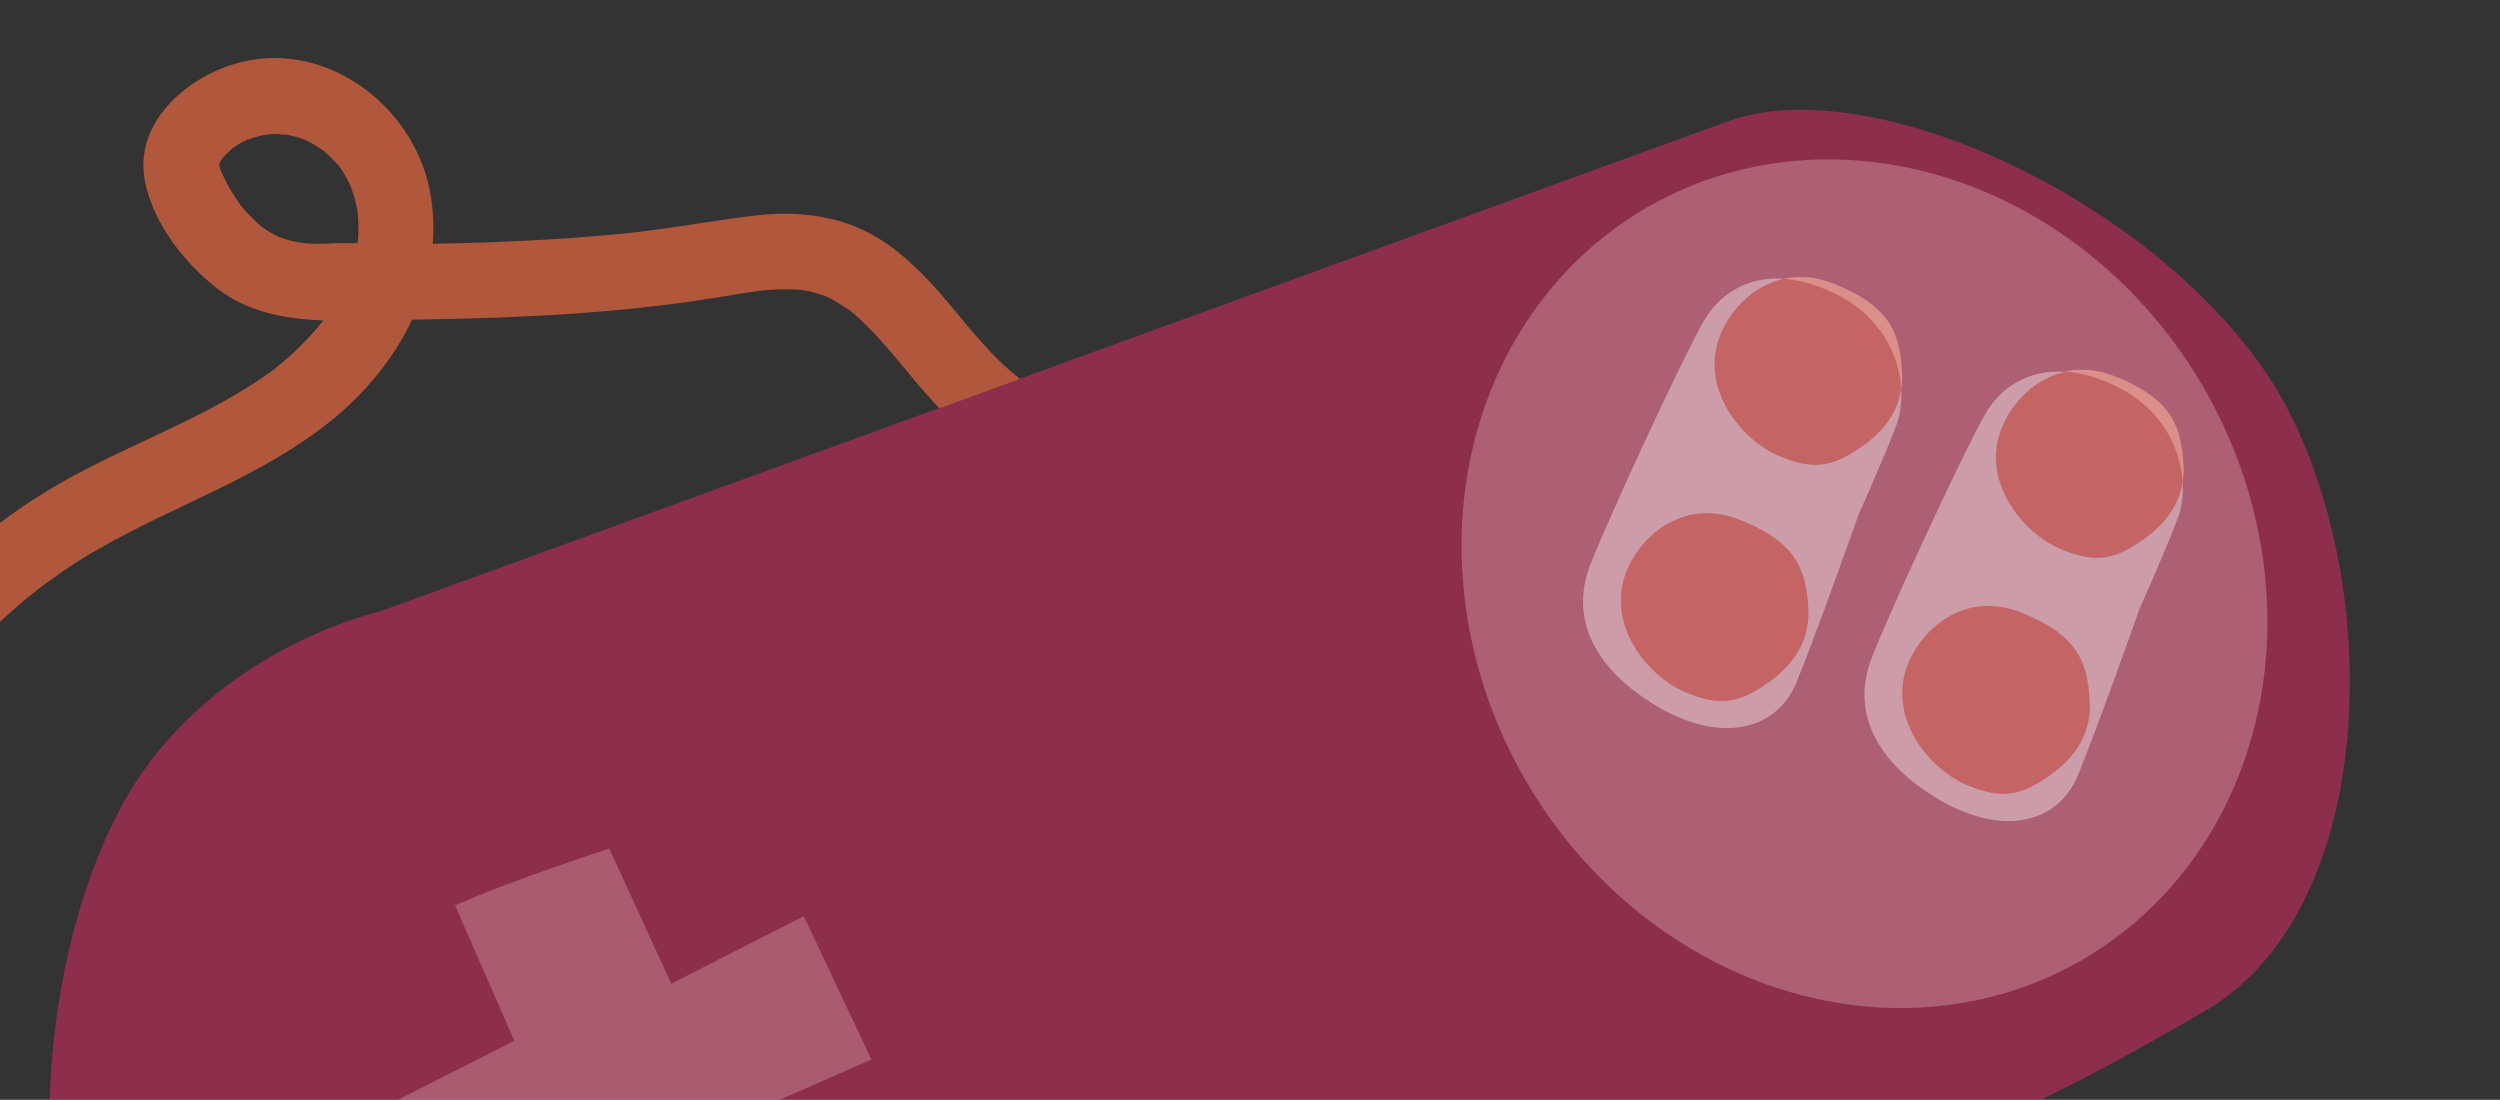 <?xml version="1.0" encoding="utf-8"?>
<!-- Generator: Adobe Illustrator 23.0.1, SVG Export Plug-In . SVG Version: 6.00 Build 0)  -->
<svg version="1.1" xmlns="http://www.w3.org/2000/svg" xmlns:xlink="http://www.w3.org/1999/xlink" x="0px" y="0px"
	 width="1050.9px" height="462.3px" viewBox="0 0 1050.9 462.3" enable-background="new 0 0 1050.9 462.3" xml:space="preserve">
<rect x="0" y="0" width="1050.9" height="462.3" fill="#333333" stroke="none"/>
<g id="Layer_2">
	<g id="Layer_3">
		<path opacity="0.44" fill="#FF2B6C" d="M159.5,257.1c0,0,432.2-157.2,566.9-206.1C784.7,29.7,899.2,81.2,950.7,154
			s54.6,225.9-24.3,271.3s-115.2,62.1-151.6,51.5c-36.4-10.6-172.8,57.6-172.8,57.6L480.8,586c0,0-63.7,79.6-127.3,109.1
			S123.1,733,59.4,622.4s-37.9-242.5,0-297.1S159.5,257.1,159.5,257.1z"/>
		
			<ellipse transform="matrix(0.866 -0.5 0.5 0.866 -17.717 424.759)" opacity="0.28" fill="#FFE0DB" cx="783.8" cy="245.4" rx="164.7" ry="182.7"/>
	</g>
	<path opacity="0.25" fill="#FFE0DB" d="M191.3,380.6c22.7-10.2,64.8-23.9,64.8-23.9l26.1,56.8l55.7-28.4l28.4,60.3l-54.6,23.9
		l26.1,52.3l-59.1,26.1l-27.3-50l-53.4,20.5l-30.7-55.9l48.9-24.8L191.3,380.6z"/>
	<path display="none" opacity="0.42" fill="#FFFFFF" d="M899.5,255.6c0,0-18.2,51.2-26.1,70.5c-8,19.3-30.7,26.1-58,10.2
		c-27.3-15.9-37.5-37.5-28.4-60.3s39.8-88.7,47.7-102.3s26.1-25,54.6-11.4c28.4,13.6,31.1,42,26.5,54.6S899.5,255.6,899.5,255.6z"/>
	<g>
		<path opacity="0.38" fill="#FFFFFF" d="M900.8,226.9c-11.6,8.1-19.8,10.3-35,3.7s-31.8-26.8-25.3-48c3.6-11.5,13.7-23.2,27.7-26.3
			c-16.5-1.2-27.7,7.5-33.5,17.4c-8,13.6-38.7,79.6-47.7,102.3c-9.1,22.7,1.1,44.3,28.4,60.3c27.3,15.9,50,9.1,58-10.2
			c8-19.3,26.1-70.5,26.1-70.5s11.7-26.1,16.3-38.7c1.3-3.7,2-8.7,1.7-14.3C916,212.3,910.1,220.4,900.8,226.9z M861.4,326.1
			c-11.6,8.1-19.8,10.3-35,3.7s-31.8-26.8-25.3-48c5.2-16.6,24.3-33.9,48.5-24.3c24.3,9.6,27.8,21.4,28.8,36.7
			C879.3,307.5,873,318.1,861.4,326.1z"/>
		<path opacity="0.38" fill="#FFFFFF" d="M917.5,202.6c0.4-2.5,0.5-5,0.3-7.7c-1-15.3-4.5-27.1-28.8-36.7c-7.5-3-14.6-3.4-20.9-2
			c6.3,0.4,13.3,2.3,21.1,6C909.5,172,916.6,189,917.5,202.6z"/>
		<path opacity="0.3" fill="#FF7042" d="M840.6,182.5c5.2-16.6,24.3-33.9,48.5-24.3c24.3,9.6,27.8,21.4,28.8,36.7
			c0.9,13.2-5.4,23.8-17.1,31.9c-11.6,8.1-19.8,10.3-35,3.7S834,203.8,840.6,182.5z"/>
		<path opacity="0.3" fill="#FF7042" d="M801.1,281.8c5.2-16.6,24.3-33.9,48.5-24.3s27.8,21.4,28.8,36.7
			c0.9,13.2-5.4,23.8-17.1,31.9c-11.6,8.1-19.8,10.3-35,3.7S794.6,303.1,801.1,281.8z"/>
	</g>
	<g>
		<path opacity="0.38" fill="#FFFFFF" d="M782.5,187.8c-11.6,8.1-19.8,10.3-35,3.7s-31.8-26.8-25.3-48c3.6-11.5,13.7-23.2,27.7-26.3
			c-16.5-1.2-27.7,7.5-33.5,17.4c-8,13.6-38.7,79.6-47.7,102.3c-9.1,22.7,1.1,44.3,28.4,60.3c27.3,15.9,50,9.1,58-10.2
			c8-19.3,26.1-70.5,26.1-70.5s11.7-26.1,16.3-38.7c1.3-3.7,2-8.7,1.7-14.3C797.7,173.3,791.8,181.4,782.5,187.8z M743.1,287.1
			c-11.6,8.1-19.8,10.3-35,3.7s-31.8-26.8-25.3-48c5.2-16.6,24.3-33.9,48.5-24.3c24.3,9.6,27.8,21.4,28.8,36.7
			C761,268.4,754.7,279,743.1,287.1z"/>
		<path opacity="0.38" fill="#FFFFFF" d="M799.2,163.6c0.4-2.5,0.5-5,0.3-7.7c-1-15.3-4.5-27.1-28.8-36.7c-7.5-3-14.6-3.4-20.9-2
			c6.3,0.4,13.3,2.3,21.1,6C791.2,132.9,798.4,150,799.2,163.6z"/>
		<path opacity="0.3" fill="#FF7042" d="M722.3,143.5c5.2-16.6,24.3-33.9,48.5-24.3s27.8,21.4,28.8,36.7
			c0.9,13.2-5.4,23.8-17.1,31.9c-11.6,8.1-19.8,10.3-35,3.7S715.7,164.7,722.3,143.5z"/>
		<path opacity="0.3" fill="#FF7042" d="M682.8,242.8c5.2-16.6,24.3-33.9,48.5-24.3c24.3,9.6,27.8,21.4,28.8,36.7
			c0.9,13.2-5.4,23.8-17.1,31.9c-11.6,8.1-19.8,10.3-35,3.7S676.3,264,682.8,242.8z"/>
	</g>
	<path opacity="0.62" fill="#FF7042" d="M41.7,230.6c32.4-18.6,68.5-30.2,97.8-54c14.1-11.5,26.1-26,33.7-42.2c12-0.2,24-0.5,36-0.9
		c20.5-0.8,41-2,61.4-4.3c10.8-1.2,21.6-2.6,32.3-4.4c10.2-1.6,16.6-3.1,26.6-3.2c2.1,0,4.2,0,6.3,0.2c0.6,0,1.1,0.1,1.4,0.1
		c1.1,0.2,2.2,0.4,3.2,0.6c2.1,0.5,4.1,1.1,6.1,1.8c0,0,0.1,0,0.2,0.1c0.6,0.3,1.9,0.8,2.1,0.9c3,1.5,5.5,3.5,8.4,5.1c0,0,0,0,0,0
		c0.6,0.5,1.3,1,1.9,1.6c1.5,1.3,3,2.7,4.4,4.1c10.4,10.1,18.9,22,28.7,32.7c0.9,1,1.8,1.9,2.7,2.8c11.2-4.1,22.5-8.2,33.8-12.3
		c-0.8-0.8-1.6-1.5-2.6-2.2c2.7,2.1-1.5-1.3-2.1-1.8c-1.2-1.1-2.4-2.1-3.5-3.2c-2.5-2.4-4.9-4.9-7.2-7.5
		c-4.7-5.2-9.1-10.6-13.5-15.9c-9.2-11-19.1-21.7-31.5-29.1c-16-9.5-34.3-11.1-52.5-8.8c-19.9,2.5-37.4,5.9-56.9,7.7
		c-25.6,2.4-51.3,3.5-77,4c0.5-6.5,0.3-13.2-0.8-20C175,44,135,14.5,96.6,27.5C76.3,34.4,56.5,52.7,60.9,76
		c3.4,17.7,16.6,34.7,30.6,45.4c13.1,10,28.6,12.7,44.4,13.3c-0.2,0.3-0.4,0.5-0.6,0.8c0.1-0.2-1.9,2.3-2.3,2.8
		c-1.4,1.6-2.8,3.1-4.2,4.6c-2.7,2.8-5.5,5.6-8.5,8.1c-1.4,1.2-2.8,2.4-4.2,3.5c-0.1,0.1-0.2,0.2-0.3,0.3c-0.9,0.7-1.8,1.3-2.6,1.9
		c-28.8,20.6-63.1,31.2-93.1,49.5c-28.3,17.2-52.7,39.8-72.6,66.3c-42,55.9-57.1,130.4-38.6,198c2.3,8.4,5.2,16.5,8.5,24.5
		c3.2,7.7,10.7,14.1,19.7,11.2c7.4-2.4,14.6-11.4,11.2-19.7c-3.6-8.5-6.6-17.3-9-26.2c-1.1-4.2-2.1-8.4-2.9-12.6c-0.4-2-0.8-4-1.1-6
		c-0.2-1.1-0.4-2.3-0.5-3.4c-0.1-0.4-0.1-0.7-0.1-1c0-0.1,0-0.4-0.1-0.8c-1.1-9.2-1.6-18.4-1.5-27.7c0.1-4.3,0.2-8.7,0.6-13
		c0.2-2.3,0.4-4.6,0.6-6.9c0.1-0.9,0.2-1.7,0.3-2.6c0-0.4,0.2-1.7,0.3-2.3c1.3-9,3.2-17.9,5.7-26.7c1.2-4.2,2.5-8.3,3.9-12.4
		c0.7-1.9,1.4-3.8,2.1-5.7c0.4-1,0.8-1.9,1.1-2.9c0,0.1,0.8-1.8,1-2.5c0.3-0.6,0.6-1.4,0.7-1.6c0.4-1,0.9-1.9,1.3-2.8
		c0.8-1.7,1.6-3.3,2.4-4.9c2-4,4-7.9,6.2-11.7c4-7,8.4-13.8,13.1-20.4c1.1-1.5,2.2-3,3.3-4.5c0.2-0.3,2.5-3.1,2.7-3.4
		c2.6-3.2,5.4-6.4,8.2-9.5c5.6-6.2,11.6-12.1,17.8-17.6c2.7-2.4,5.5-4.8,8.3-7.1c0.3-0.2,3.1-2.4,3.4-2.7c1.7-1.3,3.4-2.6,5.2-3.8
		C27.8,239,34.6,234.6,41.7,230.6z M117.4,99.7c-0.8-0.4-1.5-0.8-2.3-1.2c-1.5-0.8-3-1.7-4.4-2.7c-0.2-0.1-1-0.8-1.5-1.1
		c-0.2-0.2-0.5-0.4-0.5-0.5c-1.6-1.5-3.2-3-4.8-4.7c-0.4-0.4-2.2-2.5-2.3-2.6c-0.9-1.2-1.7-2.4-2.5-3.6C97,80.1,95,76.6,93.4,73
		c-0.1-0.2-0.1-0.3-0.2-0.4c-0.4-1-0.9-2.3-1-3.4c0.1,0.7-0.2,1.6-0.1,0c0-0.1,0.1-0.3,0.3-0.7c0-0.1,0-0.1,0-0.2
		c0.1-0.1,0.1-0.2,0.2-0.3c0.3-0.4,0.5-0.9,0.8-1.3c0.2-0.3,0.7-0.9,0.9-1.1c0.9-0.9,1.8-1.8,2.8-2.7c0.3-0.2,0.4-0.4,0.5-0.5
		c0.6-0.4,1.2-0.8,1.8-1.2c1.5-1,3.2-1.9,4.8-2.6c-0.7,0.4,2.7-0.9,3.3-1c0.7-0.2,1.5-0.4,2.2-0.6c0,0,1.8-0.3,2.6-0.5
		c0.6,0,1.4-0.1,1.6-0.1c0.8,0,1.5-0.1,2.3-0.1c0.9,0,6.3,0.8,3.4,0.1c1.7,0.4,3.4,0.7,5.1,1.2c0.7,0.2,1.4,0.5,2.1,0.7
		c0.3,0.1,0.5,0.2,0.7,0.2c0.1,0,0.2,0.1,0.3,0.1c1.6,0.7,3.1,1.6,4.6,2.4c0.5,0.3,3.8,2.6,3.4,2.2c1.2,1,2.3,2,3.3,3
		c0.5,0.5,1,1.1,1.6,1.6c0,0,1.1,1.3,1.6,1.8c0.3,0.5,0.9,1.2,1,1.3c0.5,0.7,0.9,1.4,1.3,2.1c1.1,1.8,2.1,3.6,2.9,5.5
		c0,0,0,0.2,0.3,0.9c0.4,1.1,0.7,2.2,1.1,3.3c0.6,2.2,1.2,4.5,1.5,6.8c0,0.1,0,0.2,0,0.2c0,0.2,0,0.4,0,0.7c0.1,0.8,0.1,1.6,0.2,2.4
		c0.1,2,0.1,4.1,0,6.1c0,0.8-0.1,1.5-0.2,2.3c0,0.1-0.1,0.6-0.1,1c-3,0-5.9,0-8.9,0C131.6,102.8,125.7,102.7,117.4,99.7z"/>
</g>
<g id="Layer_4">
</g>
</svg>
